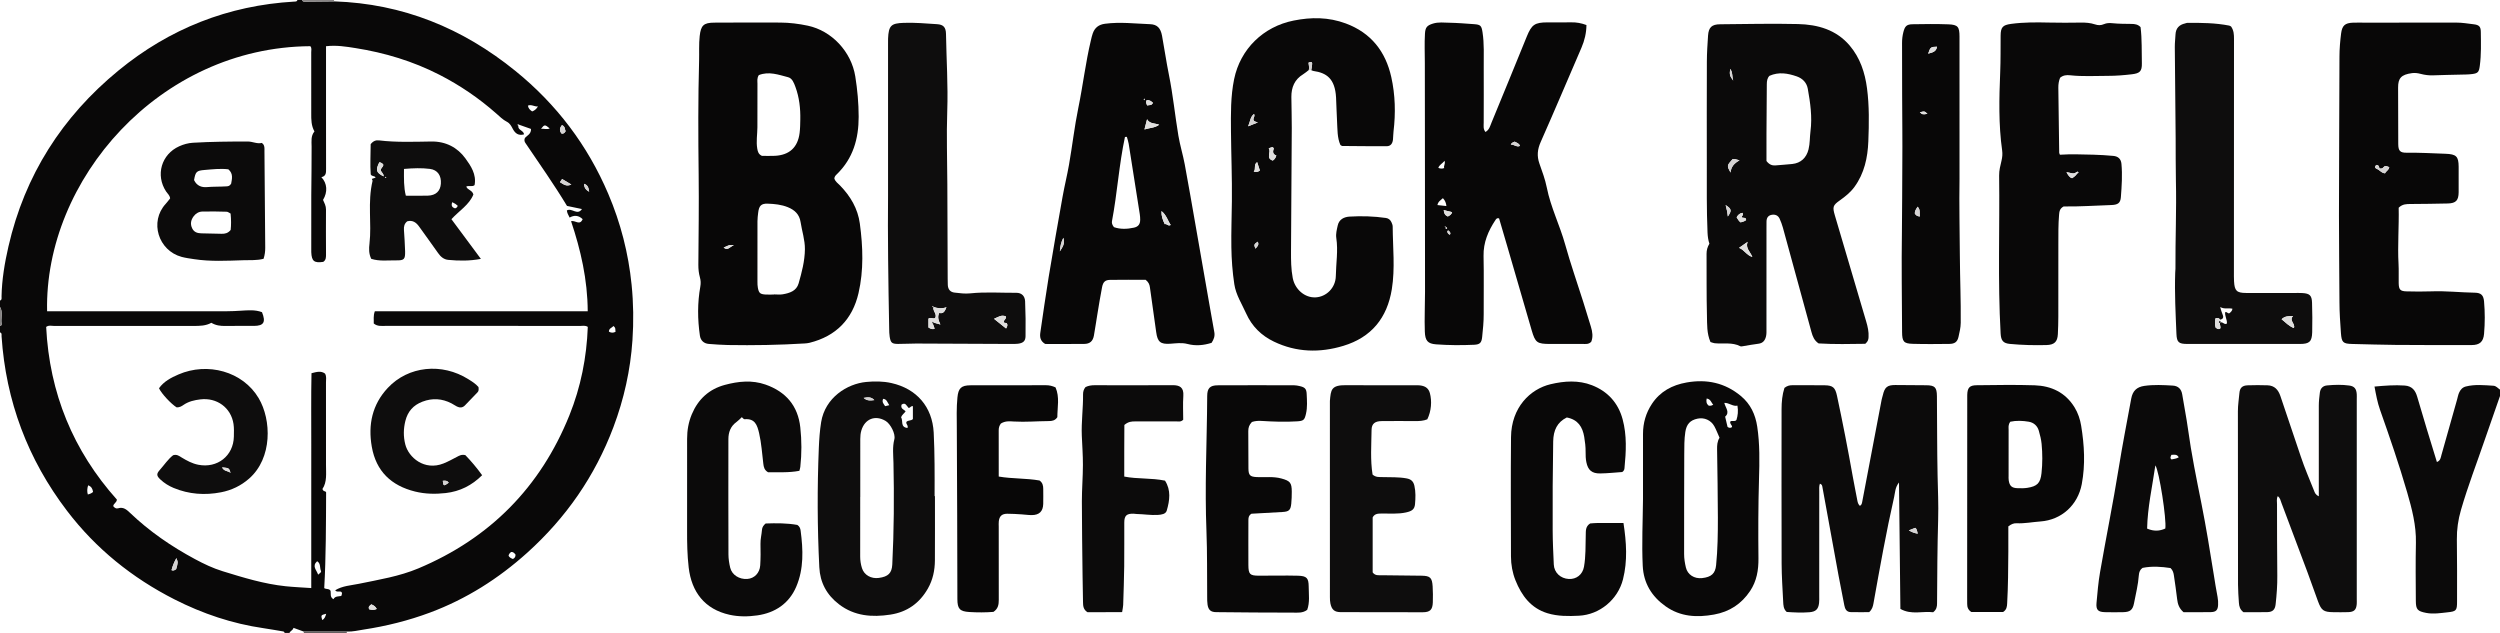<?xml version="1.0" encoding="iso-8859-1"?>
<!-- Generator: Adobe Illustrator 27.0.0, SVG Export Plug-In . SVG Version: 6.00 Build 0)  -->
<svg version="1.1" id="Layer_1" xmlns="http://www.w3.org/2000/svg" xmlns:xlink="http://www.w3.org/1999/xlink" x="0px" y="0px"
	 viewBox="0 0 1572 398" style="enable-background:new 0 0 1572 398;" xml:space="preserve">
<g>
	<path style="fill:#090808;" d="M210.112,0.865c43.087,1.394,80.808,16.821,114.05,43.795
		c25.784,20.922,45.285,46.661,58.308,77.221c7.785,18.268,12.67,37.284,14.674,57.091c1.179,11.655,1.326,23.315,0.542,34.925
		c-1.268,18.784-5.328,37.065-11.982,54.717c-11.593,30.754-29.794,56.981-54.194,78.953c-18.08,16.28-38.298,29.099-61.136,37.617
		c-13.55,5.054-27.525,8.532-41.824,10.704c-3.446,0.523-6.85,1.392-10.377,1.23c-9.098-0.01-18.197-0.021-27.295-0.031
		c-2.091-0.76-4.182-1.519-6.333-2.301c-0.322,1.541-2.023,1.891-2.543,3.213c-1,0-2,0-3,0c-0.134-0.502-0.397-0.866-0.953-0.958
		c-4.092-0.676-8.172-1.43-12.275-2.024c-19.709-2.851-38.376-9.139-56.03-18.107c-26.61-13.517-49.483-31.919-67.602-55.705
		C17.477,288.828,3.696,252.191,0.988,211.487C0.927,210.576,1.337,209.426,0,209c0-1.333,0-2.667,0-4
		c0.737-0.162,1.146-0.686,1.023-1.371C0.386,200.112,2.055,196.374,0,193c0-1.333,0-2.667,0-4c1.308-0.449,0.957-1.594,0.972-2.505
		c0.185-10.682,1.968-21.178,4.339-31.522C15.584,110.163,39.09,73.405,74.454,44.38C106.53,18.055,143.451,3.402,185.045,1.002
		c0.798-0.046,1.697,0.1,1.955-1.002c1,0,2,0,3,0c0.237,1.058,1.067,1.062,1.893,1.053C197.966,0.993,204.039,0.928,210.112,0.865z
		 M326.48,78.45c-0.419-0.27-0.843-0.443-1.178,0.085c-0.018,0.029,0.413,0.343,0.635,0.524c-0.464,2.804,3.332,2.911,3.592,5.427
		c-3.521,1.002-5.58-0.629-7.047-3.374c-0.944-1.766-1.787-3.534-3.729-4.52c-2.548-1.293-4.558-3.33-6.677-5.199
		c-10.902-9.614-22.809-17.752-35.751-24.373c-16.679-8.533-34.406-13.877-52.84-16.789c-5.96-0.942-12.047-1.935-18.483-1.159
		c0,1.845,0,3.486,0,5.128c0,12.332,0,24.664,0,36.995c0,11.665-0.029,23.331,0.024,34.996c0.011,2.344,0.081,4.562-2.941,5.209
		c3.714,3.877,4.032,9.373,1.042,14.3c0.83,1.926,1.882,3.735,1.855,6.06c-0.108,9.33,0,18.663,0.013,27.995
		c0.003,1.833,0.09,3.72-1.742,4.913c-5.716,0.819-7.272-0.424-7.523-6.047c-0.045-0.998-0.009-1.999-0.009-2.999
		c0-10.999-0.036-21.997,0.01-32.996c0.043-10.16,0.276-20.32,0.208-30.478c-0.022-3.333-0.579-6.639,1.788-9.501
		c-2.053-3.637-2.031-7.46-2.02-11.306c0.035-12.832,0.028-25.663-0.01-38.495c-0.004-1.274,0.48-2.68-0.597-3.802
		C100.1,29.672,27.841,113.216,29.616,195.721c1.622,0,3.264,0,4.905,0c35.996,0,71.991,0.005,107.987-0.008
		c2.989-0.001,5.972-0.168,8.96-0.343c4.437-0.261,8.983-0.719,13.278,0.934c2.521,6.283,1.14,8.6-5.105,8.622
		c-5.993,0.021-11.988-0.063-17.979,0.033c-3.049,0.049-5.953-0.289-8.764-1.983c-3.443,1.916-7.243,1.98-11.098,1.975
		c-29.163-0.037-58.326-0.035-87.489,0.017c-1.733,0.003-3.629-0.656-5.284,0.602c2.062,41.595,16.974,77.841,44.472,108.576
		c-0.139,1.994-2.19,2.443-2.289,4.137c0.748,1.001,1.843,1.729,2.983,1.359c3.305-1.07,5.449,0.811,7.49,2.763
		c12.223,11.69,25.982,21.146,40.873,29.145c5.685,3.054,11.301,5.741,17.53,7.66c13.01,4.008,25.969,8.009,39.563,9.422
		c5.206,0.541,10.447,0.752,16.071,1.141c0-15.679,0-30.649,0-45.618c0-14.831-0.03-29.663,0.008-44.494
		c0.039-14.945-0.177-29.896,0.145-44.985c3.31-0.848,5.97-1.616,8.495,0.224c1.074,1.859,0.606,3.735,0.61,5.527
		c0.038,17.331,0.039,34.662,0.013,51.994c-0.008,5.282,0.722,10.677-2.218,15.015c0.369,1.799,1.989,1.198,2.291,2.16
		c-0.099,20.212-0.062,40.327-1.186,60.231c1.461,0.859,3.078,0.145,3.996,1.709c0.328,1.669-0.583,3.941,1.811,5.247
		c0.999-2.059,3.248-1.671,4.921-2.034c0.367-1.094,0.747-1.864,0.071-2.51c-1.212-0.822-2.837,0.455-3.892-1.082
		c4.564-2.816,9.815-3.014,14.79-4.043c12.667-2.619,25.516-4.672,37.5-9.709c44.959-18.898,76.727-51.001,94.968-96.243
		c7.177-17.801,10.865-36.439,11.566-55.62c-1.655-1.08-3.366-0.576-4.976-0.584c-9.832-0.053-19.664-0.026-29.496-0.026
		c-30.829,0-61.659,0.008-92.489-0.015c-2.584-0.002-5.317,0.461-7.627-1.511c0.131-2.389-0.418-4.697,0.683-7.681
		c22.215-0.002,44.491-0.001,66.767-0.001c22.276,0,44.553,0,67.098,0c-0.108-19.916-4.379-38.488-10.478-56.665
		c2.715-0.657,5.473,3.011,7.29-1.238c-2.501-2.443-5.303-2.675-8.197-1.012c-0.913-1.734-1.647-3.101-1.723-4.501
		c3.28-1.756,6.577,3.44,9.482-0.86c-3.178-0.665-6.198-1.297-9.405-1.968c-8.175-13.537-17.277-26.433-26.112-39.507
		c-0.57-0.843-0.936-1.772-0.369-3.17c1.242-1.532,4.025-2.468,3.844-5.728C331.45,80.205,328.965,79.327,326.48,78.45z
		 M200.047,361.355c1.092-1.017,2.176-1.48,1.77-2.369c-0.884-1.937,0.012-4.644-2.41-6.092
		C196.016,356.033,198.988,358.276,200.047,361.355z M110.764,357.871c1.203-4.245,1.203-4.245,0.163-6.924
		c-1.444,2.55-2.434,4.979-3.064,7.558C109.298,359.136,109.979,358.32,110.764,357.871z M352.11,114.544
		c2.203,1.256,3.847,2.989,7.149,1.481c-2.296-1.365-4.026-2.394-5.808-3.454C352.993,113.245,352.723,113.642,352.11,114.544z
		 M58.518,309.336c-0.29-1.847-0.942-3.41-3.093-4.165c-0.665,2.052-0.747,3.863-0.204,5.766
		C56.585,310.587,57.629,310.165,58.518,309.336z M353.366,78.678c-1.616,1.935-1.682,3.652-0.191,5.354
		c1.32,0.15,1.92-0.597,2.484-1.546C355.049,81.301,355.495,79.534,353.366,78.678z M338.277,66.923
		c-2.282,0.247-4.103-1.467-6.327-0.503c0.284,1.839,1.392,2.789,2.675,3.648C336.078,69.541,337.232,68.672,338.277,66.923z
		 M233.488,380.017c-0.934,0.831-2.123,1.35-1.377,3.097c1.495,0.399,3.092,0.597,4.776-0.189
		C236.142,381.389,235.065,380.699,233.488,380.017z M322.516,351.493c1.147-0.569,1.763-1.448,1.617-2.82
		c-0.701-0.847-1.427-1.714-2.694-1.594c-0.916,0.623-1.495,1.391-1.651,2.398C320.393,350.593,321.434,351.076,322.516,351.493z
		 M382.878,208.527c1.332,0.8,2.624,0.897,4.162,0.134c-0.22-1.237,0.322-2.597-1.379-3.665
		C384.831,206.188,382.865,206.376,382.878,208.527z M370.475,120.546c-0.387-2.64-0.948-4.249-3.25-4.958
		C367.384,117.405,367.744,119.118,370.475,120.546z M345.672,80.747c-3.062-2.524-3.314-2.527-5.454,0.23
		C342.184,80.797,343.901,81.648,345.672,80.747z M205.107,385.939c-3.362,0.839-3.362,0.839-2.496,3.944
		C204.087,389.149,204.589,387.806,205.107,385.939z"/>
	<path style="fill:#0B0A0A;" d="M1572,249c-3.192,9.164-6.422,18.315-9.566,27.496c-5.035,14.703-10.647,29.211-14.972,44.155
		c-1.766,6.1-2.682,12.271-2.583,18.666c0.201,12.986,0.116,25.976,0.117,38.965c0,5.706-0.524,6.157-6.08,6.755
		c-4.454,0.479-8.879,1.231-13.367,0.35c-5.413-1.062-6.44-2.088-6.474-7.565c-0.076-12.155-0.21-24.315,0.052-36.465
		c0.237-10.981-2.493-21.37-5.493-31.732c-5.063-17.488-10.985-34.701-17.048-51.862c-1.66-4.699-2.541-9.535-3.497-14.689
		c6.464-0.582,12.678-1.091,18.984-0.645c4.642,0.328,6.691,3.049,7.86,7.037c2.002,6.824,4.021,13.644,6.077,20.452
		c2.052,6.796,4.157,13.576,6.315,20.61c2.295-0.912,2.39-2.766,2.855-4.425c3.267-11.634,6.559-23.262,9.843-34.891
		c0.405-1.435,0.656-2.94,1.257-4.288c0.828-1.858,2.103-3.357,4.249-3.901c5.752-1.458,11.555-0.819,17.348-0.47
		c1.742,0.105,2.782,1.567,4.121,2.446C1572,246.333,1572,247.667,1572,249z"/>
	<path style="fill:#585555;" d="M190.877,397.087c9.098,0.01,18.197,0.021,27.295,0.031c-0.113,0.283-0.17,0.577-0.172,0.882
		c-9,0-18,0-27,0C191.118,397.674,191.077,397.37,190.877,397.087z"/>
	<path style="fill:#878484;" d="M210.112,0.865c-6.073,0.063-12.146,0.127-18.218,0.188C191.067,1.062,190.237,1.058,190,0
		c6.667,0,13.333,0,20,0C209.976,0.296,210.014,0.585,210.112,0.865z"/>
	<path style="fill:#878484;" d="M0,193c2.055,3.374,0.386,7.112,1.023,10.629C1.146,204.314,0.737,204.838,0,205C0,201,0,197,0,193z
		"/>
	<path style="fill:#080707;" d="M524.638,112.239c0.566,1.925,2.291,3.072,3.652,4.476c6.53,6.739,11.117,14.492,12.383,23.92
		c1.961,14.607,2.485,29.298-0.843,43.705c-3.795,16.431-14.143,27.055-30.733,31.196c-0.959,0.239-1.961,0.358-2.95,0.419
		c-16.135,0.999-32.287,1.269-48.446,0.996c-3.991-0.067-7.98-0.388-11.963-0.686c-3.16-0.236-5.203-2.172-5.648-5.247
		c-1.49-10.28-1.562-20.568,0.265-30.802c0.368-2.061,0.292-3.886-0.257-5.844c-0.717-2.561-0.993-5.174-0.973-7.875
		c0.146-18.964,0.416-37.931,0.189-56.892c-0.285-23.828-0.384-47.649,0.279-71.471c0.144-5.159-0.201-10.323,0.374-15.479
		c0.743-6.664,2.442-8.383,9.159-8.42c13.829-0.076,27.659-0.11,41.487-0.041c5.83,0.029,11.624,0.752,17.328,1.959
		c14.958,3.164,27.357,16.239,29.863,31.906c1.339,8.37,2.113,16.829,2.121,25.343c0.013,13.844-3.53,26.281-13.771,36.2
		C525.436,110.296,524.723,111.015,524.638,112.239z M486.644,185.203c0-0.029,0-0.057,0-0.086c1.828,0,3.699,0.253,5.475-0.05
		c4.351-0.744,8.684-2.075,10.05-6.861c1.998-6.998,3.871-14.047,3.956-21.449c0.067-5.907-1.86-11.428-2.725-17.146
		c-0.739-4.888-3.821-7.632-7.997-9.33c-4.03-1.639-8.387-2.086-12.691-2.223c-4.098-0.13-5.452,1.347-5.963,5.607
		c-0.217,1.809-0.453,3.63-0.458,5.447c-0.04,12.653-0.028,25.305-0.01,37.958c0.002,1.322,0.019,2.672,0.273,3.96
		c0.634,3.211,1.411,3.914,4.608,4.148C482.98,185.312,484.816,185.203,486.644,185.203z M477.132,47.231
		c-1.254,2.039-0.836,3.746-0.843,5.375c-0.039,9.142,0.018,18.285-0.035,27.427c-0.026,4.468-0.861,8.911-0.09,13.415
		c0.331,1.932,0.749,3.535,2.916,4.554c2.544,0,5.37,0.122,8.183-0.023c9.125-0.47,14.369-5.289,15.529-14.34
		c0.357-2.79,0.38-5.631,0.437-8.45c0.141-7.006-0.623-13.882-3.059-20.516c-0.937-2.552-1.998-5.455-4.633-6.132
		C489.547,47.003,483.469,44.696,477.132,47.231z M455.029,155.676c2.622,2.147,3.845-0.471,6.396-1.497
		C458.487,153.557,456.866,155.015,455.029,155.676z"/>
	<path style="fill:#0B0A0A;" d="M1075.545,215.072c-2.387-5.536-2.072-11.116-2.212-16.511c-0.335-12.981-0.171-25.974-0.246-38.962
		c-0.013-2.236,0.525-4.273,1.785-6.363c-0.749-2.191-1.077-4.604-1.182-7.079c-0.61-14.306-0.438-28.618-0.447-42.929
		c-0.014-21.486-0.054-42.973,0.031-64.458c0.022-5.477,0.376-10.959,0.75-16.427c0.353-5.162,2.36-7.039,7.596-7.082
		c16.319-0.133,32.646-0.531,48.954-0.141c12.416,0.297,24.069,3.54,32.55,13.574c6.518,7.711,9.562,16.96,10.854,26.829
		c1.453,11.096,1.266,22.277,0.826,33.395c-0.402,10.158-2.493,20.065-8.715,28.594c-2.494,3.419-5.714,6.004-9.116,8.421
		c-4.487,3.186-4.807,4.085-3.176,9.628c6.537,22.217,13.084,44.432,19.675,66.633c0.953,3.209,1.678,6.404,1.477,9.78
		c-0.082,1.37-0.232,2.647-2.053,4.204c-9.39,0.128-19.491,0.373-29.372-0.24c-2.745-1.857-3.737-4.426-4.495-7.215
		c-5.951-21.875-11.936-43.74-17.951-65.598c-0.524-1.903-1.226-3.776-2.039-5.576c-0.94-2.081-2.762-2.851-4.947-2.485
		c-2.338,0.392-3.3,2.005-3.31,4.279c-0.006,1.332-0.021,2.665-0.021,3.997c-0.001,21.153,0.003,42.306-0.009,63.459
		c-0.001,1.492,0.079,3.027-0.228,4.467c-0.552,2.593-1.848,4.526-4.87,4.876c-3.294,0.382-6.554,1.049-9.833,1.568
		c-0.488,0.077-1.091,0.209-1.482,0.007c-5.15-2.662-10.747-1.343-16.13-1.891C1077.407,215.745,1076.633,215.389,1075.545,215.072z
		 M1110.757,101.243c1.821,2.347,3.623,2.946,5.762,2.759c3.469-0.304,6.947-0.522,10.41-0.881
		c5.459-0.566,8.961-3.907,10.282-9.219c0.935-3.76,0.726-7.594,1.221-11.376c1.179-9.003-0.128-17.895-1.689-26.705
		c-0.655-3.699-3.134-6.476-6.973-7.799c-5.628-1.939-11.229-2.949-17.124-0.356c-1.398,1.407-1.672,3.266-1.675,5.35
		c-0.013,10.315-0.148,20.629-0.208,30.944C1110.729,89.773,1110.757,95.587,1110.757,101.243z M1093.525,155.853
		c3.298,1.262,4.65,4.593,8.355,5.729c-1.365-3.424-4.463-5.488-2.976-9.511C1096.984,153.421,1095.643,154.364,1093.525,155.853z
		 M1093.816,100.815c-2.135-0.672-3.242-0.942-4.378-0.727c-3.642,4.076-3.642,4.076-1.294,8.418
		C1088.527,104.865,1090.375,102.718,1093.816,100.815z M1097.953,138.373c0.031-2.189-2.187-0.852-2.853-1.897
		c0.209-0.846,1.598-1.431,0.469-2.641c-1.687,0.288-2.755,1.371-3.572,2.803c0.754,1.188,1.328,2.389,2.5,3.198
		C1095.707,139.475,1096.967,139.219,1097.953,138.373z M1085.081,128.946c0.434,1.801,0.739,2.889,0.95,3.996
		c0.197,1.035,0.294,2.09,0.439,3.174C1089.02,132.398,1088.887,131.424,1085.081,128.946z M1087.942,43.319
		c-0.499,3.651-0.285,4.4,1.881,7.321C1089.05,48.043,1089.602,45.479,1087.942,43.319z"/>
	<path style="fill:#080707;" d="M934.053,82.989c2.419-1.324,2.924-3.73,3.758-5.745c7.47-18.051,14.847-36.141,22.217-54.233
		c3.068-7.53,5.026-8.921,13.024-8.937c4.999-0.01,9.999,0.068,14.995-0.027c3.204-0.061,6.254,0.471,9.511,1.699
		c-0.051,4.978-1.159,9.691-3.141,14.275c-8.549,19.768-16.92,39.614-25.646,59.303c-2.029,4.578-2.44,8.774-0.816,13.431
		c1.744,5.001,3.65,10.014,4.674,15.183c2.457,12.406,8.185,23.706,11.552,35.808c3.369,12.11,7.546,23.994,11.338,35.986
		c1.648,5.21,3.207,10.448,4.83,15.666c1.004,3.227,1.454,6.444,0.235,9.479c-1.635,1.771-3.555,1.388-5.349,1.395
		c-6.831,0.029-13.663,0.027-20.494,0.008c-8.24-0.024-9.334-0.778-11.609-8.548c-5.07-17.316-10.066-34.653-15.103-51.978
		c-1.799-6.187-3.627-12.365-5.409-18.438c-1.18-0.387-1.748,0.232-2.211,0.931c-4.574,6.9-7.737,14.168-7.547,22.759
		c0.269,12.158,0.029,24.326,0.088,36.489c0.023,4.838-0.469,9.632-0.968,14.424c-0.376,3.611-1.413,4.704-5.031,4.871
		c-7.976,0.37-15.945,0.325-23.934-0.263c-5.273-0.388-6.882-2.301-7.087-8.009c-0.299-8.323,0.138-16.627,0.126-24.94
		c-0.071-47.985,0.001-95.971-0.118-143.956c-0.015-6.152-0.285-12.3,0.078-18.45c0.231-3.917,1.254-5.16,5.011-6.335
		c3.438-1.076,6.953-0.607,10.419-0.539c5.144,0.101,10.284,0.529,15.42,0.892c4.115,0.291,4.694,0.962,5.336,5.032
		c1.148,7.283,0.71,14.62,0.768,21.933c0.093,11.662-0.038,23.326-0.017,34.989C932.955,79.057,932.533,81.12,934.053,82.989z
		 M908.939,143.056c0.179-0.561,0.048-0.794-0.568-0.53c0.229,0.155,0.447,0.302,0.666,0.45c-0.082,0.466-0.015,0.893,0.51,0.997
		c0.104,0.021,0.454-0.422,0.413-0.581C909.82,142.834,909.371,142.905,908.939,143.056z M907.306,124.604
		c-1.422,1.325-3.064,2.125-3.447,4.342c1.983,0.22,3.74,0.414,5.645,0.625C909.287,127.702,908.801,126.225,907.306,124.604z
		 M913.087,133.426c-1.829-0.462-3.446-0.87-5.274-1.331c0.132,2.189,0.976,3.364,2.575,4.033
		C911.384,135.525,912.52,135.205,913.087,133.426z M908.378,101.096c-1.555,1.901-3.35,2.531-3.955,4.465
		c1.141,0.462,2.221,0.692,3.737,0.103C907.478,104.444,908.957,103.509,908.378,101.096z M952.405,89.063
		c-1.109,0.499-1.926,0.708-2.407,1.861c2.046-0.218,3.564,1.811,5.75,0.839C955.245,90.145,953.767,89.78,952.405,89.063z
		 M911.658,147.608c0.53-0.706,0.373-1.326-0.086-1.816c-0.347-0.37-0.611-1.259-1.46-0.538
		C909.999,146.474,910.662,147.132,911.658,147.608z"/>
	<path style="fill:#090808;" d="M823.005,44.003c-1.185,0.901-2.299,1.918-3.566,2.681c-5.418,3.264-7.468,8.254-7.426,14.306
		c0.045,6.491,0.286,12.983,0.254,19.473c-0.129,25.812-0.374,51.623-0.476,77.435c-0.022,5.645,0.006,11.295,1.084,16.908
		c1.357,7.065,7.444,12.446,14.227,12.185c6.877-0.264,12.741-6.012,12.863-13.427c0.131-7.96,1.506-15.909,0.303-23.893
		c-0.403-2.675,0.339-5.328,0.896-7.903c0.826-3.822,3.972-5.364,7.424-5.573c7.64-0.462,15.293-0.223,22.892,0.857
		c1.584,0.225,2.756,1.176,3.423,2.599c0.415,0.885,0.812,1.887,0.817,2.838c0.074,13.122,1.581,26.262-0.541,39.36
		c-2.931,18.089-12.827,30.278-30.497,35.623c-14.818,4.482-29.519,4.126-43.65-2.668c-7.858-3.778-13.817-9.577-17.466-17.725
		c-2.701-6.032-6.407-11.644-7.426-18.34c-1.176-7.727-1.744-15.52-1.859-23.323c-0.141-9.647,0.22-19.297,0.329-28.942
		c0.165-14.635-0.45-29.277-0.576-43.918c-0.094-10.966-0.24-21.947,1.988-32.788c3.9-18.982,18.358-33.017,37.392-36.834
		c11.172-2.24,22.005-2.204,32.801,1.804c15.909,5.907,25.033,17.616,28.628,33.721c2.511,11.249,2.785,22.738,1.406,34.225
		c-0.198,1.649-0.176,3.324-0.335,4.98c-0.232,2.413-1.338,4.267-3.969,4.276c-9.323,0.032-18.647-0.072-27.97-0.152
		c-0.288-0.002-0.573-0.312-1.125-0.632c-2.069-4.612-1.797-9.8-2.11-14.877c-0.307-4.975-0.351-9.966-0.623-14.945
		c-0.658-12.063-6.124-15.535-14.207-16.71c-0.482-0.07-0.934-0.345-1.4-0.525c0.203-1.299,0.541-2.595,0.573-3.899
		c0.034-1.378-0.822-1.53-2.287-0.772C822.942,40.833,823.34,42.431,823.005,44.003z M797.745,93.227
		c1.842,2.343-2.106,6.174,2.565,7.747c1.129-0.735,1.783-1.655,2.254-3.174c-1.989-0.655-2.46-2.135-1.684-4.112
		c0.187-0.475-0.204-0.9-0.794-1.191C799.554,92.663,798.928,92.858,797.745,93.227z M790.945,76.966
		c-5.478-1.133-0.992-3.44-2.456-5.294c-2.395,1.938-2.333,4.687-3.663,7.741C786.848,78.604,788.023,78.134,790.945,76.966z
		 M792.206,107.217c-0.529-1.628-1.085-3.34-1.715-5.277c-2.467,1.733-0.536,4.319-2.141,5.965
		C789.933,108.315,791.016,108.159,792.206,107.217z M789.373,156.356c1.465-1.412,2.427-2.548,1.477-4.387
		C788.443,153.719,788.443,153.719,789.373,156.356z"/>
	<path style="fill:#080707;" d="M761.83,215.579c-4.949,1.577-10.004,2.06-15.126,0.711c-3.648-0.961-7.28-0.387-10.918-0.144
		c-6.117,0.409-7.953-1.181-8.778-7.341c-1.257-9.378-2.659-18.736-3.937-28.111c-0.236-1.732-0.775-3.204-2.678-4.746
		c-7.14,0-14.783-0.085-22.422,0.042c-2.996,0.05-4.332,1.279-4.979,4.538c-1.13,5.697-2.021,11.441-2.979,17.171
		c-0.739,4.418-1.369,8.856-2.154,13.265c-0.633,3.553-2.502,5.251-6.089,5.29c-8.316,0.091-16.634,0.029-24.556,0.029
		c-3.111-1.865-3.465-4.392-3.051-7.187c1.729-11.653,3.328-23.327,5.247-34.949c2.783-16.852,5.748-33.675,8.748-50.49
		c1.193-6.687,2.837-13.294,4.015-19.983c2.101-11.927,3.436-23.981,5.877-35.853c2.904-14.127,4.562-28.485,7.916-42.527
		c0.347-1.451,0.666-2.92,1.169-4.32c1.291-3.598,3.755-5.513,7.7-6.036c9.48-1.257,18.908-0.074,28.348,0.27
		c4.438,0.162,6.595,2.421,7.497,7.264c1.518,8.154,2.675,16.378,4.324,24.504c2.577,12.696,3.829,25.586,5.963,38.341
		c1.011,6.038,2.857,11.933,3.982,17.956c2.455,13.141,4.702,26.321,7.013,39.489c2.809,16.005,5.593,32.014,8.394,48.02
		c1.058,6.046,2.108,12.094,3.213,18.131C764.022,211.383,763.23,213.464,761.83,215.579z M700.45,142.834
		c4.059,1.432,8.341,1.244,12.594,0.312c2.747-0.602,3.894-2.215,3.91-4.949c0.007-1.161-0.074-2.335-0.253-3.482
		c-2.305-14.771-4.622-29.54-6.98-44.303c-0.236-1.476-0.76-2.905-1.151-4.356c-0.396,0.017-0.793,0.035-1.189,0.052
		c-3.753,17.445-4.825,35.342-8.149,52.859C699.001,140.179,699.245,141.28,700.45,142.834z M719.635,81.39
		c3.592-1.057,6.554-0.985,9.244-2.953c-2.7-1.046-5.837-0.39-7.606-3.444C720.766,76.969,720.326,78.69,719.635,81.39z
		 M730.338,132.708c-0.11,3.265,0.801,5.627,2.095,8.262c1.211-0.554,1.907,1.463,3.709,0.504
		C734.257,138.736,733.554,135.311,730.338,132.708z M668.634,149.543c-1.519,2.896-1.897,5.251-2.205,8.522
		C668.35,155.108,669.781,152.939,668.634,149.543z M721.333,66.314c1.259-0.399,2.932,0.211,3.603-1.69
		c-1.118-1.026-2.249-1.868-3.862-1.634C720.296,64.127,720.856,65.139,721.333,66.314z M719.856,62.356
		c-0.134-0.134-0.245-0.245-0.356-0.356c-0.111,0.222-0.26,0.436-0.313,0.671c-0.018,0.082,0.202,0.217,0.313,0.328
		C719.62,62.782,719.74,62.565,719.856,62.356z"/>
	<path style="fill:#080707;" d="M1508.291,130.613c0.256,11.827-0.737,23.623-0.088,35.442c0.219,3.988,0.02,7.997,0.095,11.995
		c0.076,4.072,0.979,5.077,4.975,5.165c5.164,0.114,10.338,0.198,15.496-0.007c9.167-0.366,18.278,0.691,27.423,0.846
		c3.817,0.065,5.424,1.523,5.772,5.418c0.608,6.806,0.602,13.649,0.009,20.457c-0.435,4.993-2.738,7.037-7.846,7.048
		c-15.997,0.035-31.995,0.022-47.992-0.1c-8.984-0.068-17.965-0.394-26.948-0.588c-5.924-0.128-6.78-0.928-7.216-6.914
		c-0.471-6.467-0.902-12.933-0.924-19.426c-0.061-18.157-0.327-36.315-0.308-54.472c0.034-33.324,0.229-66.647,0.314-99.971
		c0.012-4.839,0.425-9.637,1.027-14.424c0.628-4.989,2.421-6.635,7.456-6.819c2.496-0.092,4.999-0.017,7.499-0.017
		c19.165,0,38.329,0.037,57.494-0.033c3.689-0.014,7.289,0.632,10.911,1.051c3.484,0.403,4.448,1.513,4.492,4.789
		c0.097,7.15,0.31,14.314-0.648,21.434c-0.515,3.827-1.162,4.609-4.83,5.085c-2.465,0.32-4.98,0.284-7.473,0.353
		c-5.657,0.157-11.319,0.216-16.973,0.447c-2.691,0.11-5.315-0.227-7.868-0.906c-1.818-0.484-3.648-0.725-5.433-0.486
		c-6.834,0.914-8.813,3.168-8.786,9.096c0.055,11.831,0.026,23.663,0.096,35.494c0.025,4.259,1.132,5.51,5.238,5.465
		c8.158-0.088,16.293,0.352,24.438,0.657c6.777,0.253,8.274,1.585,8.303,8.212c0.023,5.32,0.031,10.641-0.003,15.96
		c-0.033,5.121-1.674,6.948-6.772,7.088c-7.823,0.216-15.652,0.247-23.478,0.326
		C1513.235,128.302,1510.727,128.234,1508.291,130.613z M1496.143,105.866c-0.146-1.132-0.449-2.121-1.921-2.153
		c-1.82,1.908,0.058,2.255,1.181,2.906c1.339,0.826,2.344,2.243,4.314,2.361c0.557-1.357,2.339-1.937,2.65-3.859
		c-1.346-0.469-2.48-1.33-3.616,0.057C1498.026,106.061,1497.155,106.177,1496.143,105.866z"/>
	<path style="fill:#0C0B0B;" d="M1215.555,384.979c-6.502-0.832-13.724,1.828-20.585-2.109c-0.292-26.501-0.58-52.575-0.878-79.495
		c-2.504,3.197-2.416,6.296-3.049,9.089c-5.019,22.152-8.993,44.511-12.987,66.864c-0.361,2.018-0.83,3.869-2.737,5.59
		c-3.649,0-7.622,0.08-11.589-0.028c-2.651-0.072-3.59-1.947-4.03-4.285c-1.165-6.192-2.456-12.36-3.595-18.557
		c-3.417-18.594-6.782-37.197-10.179-55.794c-0.143-0.783-0.201-1.667-1.579-2.121c-0.61,1.674-0.405,3.408-0.406,5.086
		c-0.014,21.823-0.008,43.645-0.013,65.468c0,1.498,0.073,3.011-0.098,4.492c-0.46,3.981-2.144,5.48-6.086,5.796
		c-4.814,0.387-9.605,0.142-14.258-0.178c-2.104-1.887-2.111-4.296-2.226-6.58c-0.4-7.963-0.95-15.93-0.977-23.898
		c-0.109-32.317-0.055-64.635-0.035-96.952c0.003-4.65,0.434-9.256,1.813-13.462c1.636-1.302,3.183-1.688,4.915-1.679
		c6.824,0.037,13.651-0.073,20.473,0.045c5.079,0.088,6.535,1.399,7.654,6.608c3.624,16.865,6.892,33.8,9.919,50.782
		c0.901,5.057,1.953,10.086,2.892,15.136c0.218,1.172,0.513,2.261,1.572,3.288c1.136-0.524,1.298-1.615,1.503-2.69
		c4.053-21.335,8.105-42.671,12.172-64.003c0.186-0.975,0.535-1.918,0.759-2.887c1.157-5.028,2.788-6.411,7.824-6.403
		c6.495,0.01,12.99,0.084,19.485,0.142c5.361,0.048,6.653,1.263,6.708,6.833c0.164,16.652,0.071,33.307,0.417,49.955
		c0.19,9.148,0.628,18.299,0.362,27.442c-0.512,17.633-0.589,35.269-0.693,52.905
		C1218.012,381.474,1217.708,383.348,1215.555,384.979z M1205.877,335.584c-0.497-1.597-0.397-2.828-1.567-3.671
		c-1.256,0.485-2.557,0.987-4.023,1.553C1201.994,334.557,1203.63,335.178,1205.877,335.584z"/>
	<path style="fill:#090808;" d="M1345.982,17.057c0.972,7.72,0.62,15.21,0.823,22.685c0.141,5.161-1.345,6.376-6.329,6.968
		c-4.945,0.587-9.943,0.987-14.918,0.988c-7.982,0.002-15.978,0.513-23.954-0.373c-2.152-0.239-4.333-0.04-6.223,1.58
		c-0.784,1.935-1.131,4.027-1.101,6.207c0.186,13.645,0.354,27.29,0.545,40.934c0.004,0.303,0.21,0.604,0.449,1.247
		c6.954-0.475,14.028-0.174,21.103-0.02c4.145,0.09,8.291,0.394,12.423,0.752c3.12,0.27,4.888,1.954,5.168,5.014
		c0.64,6.983,0.169,13.974-0.361,20.934c-0.285,3.748-1.923,4.829-6.097,4.961c-10.133,0.32-20.25,1.059-29.89,0.879
		c-2.578,1.386-2.714,3.331-2.887,5.386c-0.503,5.97-0.435,11.947-0.442,17.925c-0.017,15.329,0.012,30.657-0.019,45.986
		c-0.007,3.66-0.114,7.322-0.289,10.977c-0.231,4.851-2.225,6.759-7.209,6.885c-7.658,0.194-15.31,0.004-22.939-0.718
		c-4.229-0.401-5.593-2.093-5.84-6.49c-1.859-33.12-0.515-66.269-0.939-99.401c-0.041-3.202,0.759-6.27,1.49-9.314
		c0.522-2.171,0.702-4.309,0.405-6.423c-2.301-16.378-1.897-32.805-1.222-49.257c0.314-7.645,0.2-15.308,0.264-22.963
		c0.045-5.288,1.336-6.667,6.536-7.378c7.945-1.085,15.912-1.022,23.902-0.839c6.661,0.153,13.329,0.127,19.992,0.018
		c3.034-0.05,6.04,0.171,8.866,1.114c2.052,0.685,3.75,0.707,5.721-0.156c1.639-0.717,3.436-0.762,5.337-0.566
		c3.963,0.408,7.975,0.384,11.968,0.442C1342.373,15.071,1344.298,15.291,1345.982,17.057z M1305.552,108.304
		c-1.772,1.638-3.762,0.106-6.17,0.017c1.167,1.828,1.838,3.24,3.539,3.733c1.294-0.839,2.431-1.688,3.183-2.958
		c0.438-0.137,1.03-0.308,0.695-0.869C1306.502,107.732,1305.961,108.035,1305.552,108.304z"/>
	<path style="fill:#0E0D0D;" d="M558.405,123.311c0-36.228,0-65.39,0-94.552c0-1.5-0.048-3.002,0.016-4.499
		c0.352-8.236,1.955-9.612,9.833-9.892c6.971-0.248,13.983,0.384,20.964,0.829c3.977,0.253,5.559,1.932,5.628,6.174
		c0.265,16.15,1.352,32.269,0.786,48.458c-0.535,15.307-0.004,30.651,0.053,45.979c0.074,19.83,0.143,39.66,0.219,59.489
		c0.005,1.333-0.007,2.669,0.078,3.997c0.17,2.659,1.516,4.376,4.232,4.692c3.294,0.384,6.542,0.83,9.935,0.475
		c9.631-1.007,19.314-0.274,28.974-0.341c3.196-0.022,5.319,1.96,5.466,5.334c0.32,7.32,0.393,14.66,0.271,21.986
		c-0.051,3.091-1.56,4.29-4.787,4.704c-1.478,0.19-2.991,0.144-4.488,0.138c-19.825-0.086-39.65-0.202-59.476-0.264
		c-3.828-0.012-7.658,0.278-11.486,0.24c-3.831-0.038-4.589-0.747-5.199-4.565c-0.261-1.635-0.273-3.318-0.305-4.98
		C558.537,176.561,558.156,146.405,558.405,123.311z M586.976,193.033c-0.138-0.232-0.276-0.464-0.413-0.697
		c-0.067,0.185-0.231,0.403-0.181,0.549c0.1,0.299,0.38,0.295,0.677,0.042c-0.886,2.491,2.313,4.349,1.049,6.947
		c-1.268,1.07-2.842-0.7-4.292,0.505c0,1.767,0,3.675,0,5.566c1.351,0.752,2.482,1.413,3.878,0.718
		c-0.387-1.073-0.773-2.147-1.16-3.22c0.208-0.181,0.405-0.374,0.593-0.576c1.192,0.336,2.384,0.673,4.185,1.181
		c-1.224-2.626-1.996-4.928-0.703-7.273c2.428,0.63,3.436-0.774,4.524-3.574C591.998,194.27,589.465,193.833,586.976,193.033z
		 M632.618,206.536c0.908-1.377,0.995-2.262,0.547-3.127c-0.532-0.751-1.781,0.147-1.994-1.046c-0.016-1.29,1.798-1.867,1.371-3.367
		c-2.81-1.301-4.867,0.384-7.491,1.473C627.686,202.582,629.977,204.419,632.618,206.536z"/>
	<path style="fill:#0E0D0D;" d="M1402.88,16.643c1.769,2.492,1.862,5.116,1.86,7.804c-0.032,48.81-0.044,97.62-0.055,146.429
		c0,1.998-0.031,4.001,0.078,5.994c0.326,5.973,1.65,7.314,7.538,7.349c9.995,0.06,19.99,0.016,29.985,0.018
		c1.832,0,3.67-0.076,5.496,0.034c4.566,0.275,5.9,1.52,6.031,6.138c0.175,6.159,0.265,12.329,0.095,18.487
		c-0.162,5.891-1.767,7.369-7.578,7.378c-23.655,0.037-47.311,0.038-70.966-0.002c-5.317-0.009-6.61-0.975-6.826-6.346
		c-0.513-12.805-1.21-25.615-0.77-38.441c0.029-0.832,0.159-1.662,0.155-2.493c-0.111-18.487,0.707-36.968,0.28-55.458
		c-0.204-8.825-0.08-17.657-0.157-26.485c-0.167-19.154-0.389-38.307-0.531-57.461c-0.02-2.656,0.306-5.314,0.443-7.972
		c0.201-3.883,2.335-6.051,6.019-6.879c0.486-0.109,0.961-0.375,1.442-0.376c8.807-0.024,17.612,0.021,26.304,1.736
		C1402.036,16.157,1402.317,16.371,1402.88,16.643z M1395.949,202.929c1.564-1.095,2.757,1.716,4.335,0.488
		c0.218-2.52-1.478-4.721-1.065-7.142c1.173-0.42,1.645,1.257,2.768,0.616c0.773-0.755,1.694-1.433,1.759-2.781
		c-2.503-0.572-5.17,0.471-7.665-1.076c0.416,1.99,1.096,3.588,1.67,5.223c0.561,1.597-0.182,2.47-1.754,2.768
		c-0.733-1.119-1.672-1.417-2.994-0.711c-0.114,1.932-0.401,3.874,0.191,5.675c0.938,0.691,1.723,1.309,2.791,0.715
		C1396.695,205.431,1395.505,204.186,1395.949,202.929z M1441.862,198.691c-2.867,0.064-5.197,0.061-7.182,2.041
		c2.577,2.116,4.684,4.39,7.703,5.536C1443.561,203.575,1439.104,201.693,1441.862,198.691z"/>
	<path style="fill:#0E0D0D;" d="M1458.067,312.062c0-11.326,0-22.301,0-33.277c0-7.831,0.003-15.662-0.002-23.493
		c-0.002-2.834,0.282-5.636,0.665-8.447c0.379-2.782,1.995-4.252,4.541-4.493c4.642-0.44,9.325-0.572,13.958,0.075
		c3.228,0.45,4.458,2.039,4.693,5.421c0.069,0.995,0.011,1.999,0.011,2.998c0,41.988,0,83.976,0,125.963
		c0,1,0.065,2.005-0.015,2.998c-0.296,3.644-1.637,4.976-5.368,5.103c-3.161,0.108-6.329,0.065-9.493,0.019
		c-5.945-0.085-7.377-1.084-9.495-6.804c-2.238-6.045-4.326-12.147-6.576-18.188c-5.429-14.576-10.897-29.138-16.403-43.686
		c-0.553-1.462-0.802-3.186-2.342-4.273c-0.853,1.773-0.459,3.452-0.457,5.071c0.019,14.993,0.028,29.987,0.179,44.979
		c0.061,6.009-0.391,11.967-1.049,17.922c-0.366,3.305-1.758,4.832-5.079,4.937c-5.147,0.162-10.303,0.043-15.173,0.043
		c-2.188-1.671-2.712-3.742-2.848-5.94c-0.235-3.81-0.549-7.625-0.553-11.438c-0.042-36.323,0.01-72.646-0.076-108.968
		c-0.009-3.86,0.625-7.621,0.947-11.425c0.284-3.35,1.858-4.759,5.188-4.881c4.16-0.152,8.333-0.142,12.494-0.006
		c4.422,0.145,6.784,2.821,8.124,6.848c4.231,12.718,8.623,25.382,12.849,38.102c2.404,7.237,5.461,14.212,8.267,21.288
		C1455.521,309.683,1455.885,311.06,1458.067,312.062z"/>
	<path style="fill:#0E0D0D;" d="M587.893,311.949c0,13.483,0.062,26.967-0.028,40.449c-0.041,6.209-1.289,12.197-4.406,17.664
		c-5.257,9.221-13.044,14.801-23.619,16.415c-11.531,1.76-22.527,0.943-32.212-6.437c-7.717-5.881-11.963-13.633-12.449-23.371
		c-1.243-24.947-1.331-49.895-0.311-74.857c0.225-5.497,0.594-10.974,1.467-16.37c2.489-15.384,16.316-24.135,28.374-25.267
		c5.253-0.493,10.574-0.494,15.881,0.707c15.788,3.571,25.656,14.907,26.521,31.133c0.354,6.645,0.451,13.306,0.539,19.962
		c0.088,6.657,0.019,13.316,0.019,19.974C587.744,311.949,587.818,311.949,587.893,311.949z M540.937,312.462
		c-0.012,0-0.023,0-0.035,0c0,12.475,0.022,24.949-0.019,37.424c-0.008,2.529,0.377,4.994,1.122,7.361
		c1.374,4.369,5.771,6.821,10.631,6.153c5.873-0.807,8.159-3.008,8.433-8.484c1.067-21.271,1.206-42.553,0.744-63.844
		c-0.107-4.952-0.729-9.908,0.556-14.874c0.873-3.372-2.434-9.674-5.47-11.499c-6.529-3.924-13.068-1.335-15.261,5.93
		c-0.543,1.799-0.691,3.584-0.694,5.407C540.928,288.178,540.937,300.32,540.937,312.462z M571.452,256.574
		c-1.399-1.247-2.062-3.927-4.553-2.129c-0.751,2.512,1.363,3.051,2.568,4.116c-0.74,1.39-2.299,2.035-2.847,3.925
		c1.403,1.862-0.702,6.184,4.016,6.614c0.702-1.759-1.343-2.526-0.61-3.906c1.124-1.038,2.916-0.527,4.001-1.695
		c0-2.736,0-5.449,0-8.142C572.815,255.228,572.477,256.243,571.452,256.574z M559.185,254.786
		c-1.252-1.808-1.529-3.819-3.878-4.008c-0.934,2.084,0.38,3.265,1.275,4.628C557.514,255.184,558.135,255.036,559.185,254.786z
		 M549.76,251.578c-1.883-2.095-4.043-1.866-6.689-1.373C545.317,252.284,547.588,251.807,549.76,251.578z"/>
	<path style="fill:#090808;" d="M1033.118,313.771c0-13.665-0.01-27.331,0.004-40.996c0.007-6.815,1.831-13.117,5.598-18.805
		c5.186-7.832,12.766-11.867,21.805-13.463c12.611-2.227,24.042,0.131,34.108,8.47c6.136,5.084,9.158,11.664,10.313,19.282
		c1.656,10.922,1.445,21.956,1.121,32.921c-0.493,16.666-0.523,33.321-0.351,49.985c0.075,7.27-1.093,14.224-5.226,20.418
		c-5.447,8.164-12.939,13.074-22.661,14.84c-10.845,1.97-21.17,1.42-30.482-5.174c-8.782-6.219-13.877-14.565-14.397-25.491
		C1032.285,341.763,1032.994,327.766,1033.118,313.771z M1081.239,275.24c-1.195-2.673-2.064-5.013-3.249-7.179
		c-2.114-3.864-6.335-5.7-10.552-4.822c-4.733,0.986-6.969,3.536-7.708,8.395c-0.703,4.622-0.641,9.282-0.671,13.91
		c-0.134,20.955-0.033,41.912-0.088,62.867c-0.008,2.864,0.471,5.642,1.101,8.373c1.059,4.591,5.307,7.262,10.194,6.724
		c5.925-0.652,8.299-2.936,8.823-8.126c1.003-9.932,1.123-19.898,1.112-29.857c-0.015-14.294-0.296-28.588-0.492-42.882
		C1079.676,280.132,1079.739,277.661,1081.239,275.24z M1086.279,268.432c1.021,0.773,1.923,0.774,2.831,0.113
		c0.134-1.319-1.678-2.075-1.033-3.56c1.146-0.75,2.668,0.378,3.79-0.88c0.887-2.745,1.221-5.652,0.642-9.044
		c-2.931,0.669-5.212-1.877-8.27-1.728c0.769,3.178,3.692,5.898,0.527,8.665C1085.329,264.396,1085.815,266.463,1086.279,268.432z
		 M1077.279,254.442c-1.285-1.246-1.481-3.44-4.12-3.867c-0.455,2.031-0.096,3.458,1.358,4.572
		C1075.374,255.138,1076.21,255.231,1077.279,254.442z"/>
	<path style="fill:#080707;" d="M1232.143,112.545c-0.26,16.163,0.102,32.325,0.214,48.481c0.097,13.99,0.688,27.974,0.549,41.966
		c-0.03,3.031-0.751,5.938-1.398,8.833c-0.709,3.171-2.371,4.385-5.75,4.425c-7.664,0.091-15.336,0.166-22.995-0.053
		c-5.699-0.163-6.701-1.375-6.732-7.424c-0.109-20.997-0.423-41.998-0.106-62.989c0.215-14.249,0.116-28.496,0.254-42.743
		c0.138-14.33-0.07-28.663-0.11-42.995c-0.031-10.998-0.028-21.997-0.06-32.995c-0.007-2.346,0.256-4.638,0.846-6.916
		c0.945-3.65,2.004-4.824,5.779-4.894c7.495-0.139,15.002-0.227,22.489,0.055c6.01,0.227,7.008,1.556,7.012,7.761
		C1232.152,52.886,1232.143,82.715,1232.143,112.545z M1217.976,29.369c-3.919,0.087-4.182,0.288-5.549,4.367
		C1214.983,32.995,1217.541,32.649,1217.976,29.369z M1204.021,134.205c0.613,1.033,1.353,1.832,3.228,1.913
		c-0.491-2.038,0.528-4.201-1.494-6.162C1204.86,131.52,1203.959,132.672,1204.021,134.205z M1207.194,70.601
		c1.683,1.463,1.683,1.463,4.773,0.992C1210.196,69.877,1210.196,69.877,1207.194,70.601z"/>
	<path style="fill:#090808;" d="M1020.034,296.814c-4.29,0.292-9.076,0.827-13.867,0.888c-5.168,0.066-7.645-2.057-8.664-7.084
		c-0.425-2.099-0.497-4.3-0.471-6.452c0.04-3.184-0.351-6.295-0.87-9.426c-1.043-6.29-3.933-10.893-10.961-12.233
		c-6.006,2.956-8.43,7.99-8.555,15.078c-0.329,18.649-0.401,37.296-0.326,55.944c0.029,7.146,0.373,14.294,0.703,21.435
		c0.235,5.097,4.229,8.83,9.466,9.099c4.758,0.245,8.646-2.754,9.524-7.676c1.173-6.581,0.921-13.262,1.107-19.913
		c0.072-2.594-0.244-5.437,2.765-7.327c1.374-0.09,3.021-0.278,4.669-0.29c5.305-0.04,10.61-0.015,16.279-0.015
		c1.876,12.156,2.639,23.885-0.308,35.455c-3.247,12.748-14.658,22.21-27.678,22.866c-6.664,0.336-13.35,0.397-19.789-1.562
		c-10.419-3.172-16.256-11.033-20.112-20.644c-1.931-4.812-2.838-9.916-2.85-15.093c-0.06-24.993-0.207-49.987,0.03-74.978
		c0.178-18.742,12.104-30.269,24.887-33.296c8.661-2.051,17.574-2.654,26.025,0.647c9.823,3.837,16.45,11.007,19.258,21.381
		c2.743,10.134,2.2,20.402,1.183,30.681C1021.402,295.084,1021.291,295.974,1020.034,296.814z"/>
	<path style="fill:#0B0A0A;" d="M502.65,296.049c-6.863,1.325-13.492,0.782-19.693,0.904c-2.367-1.395-2.711-3.233-2.974-5.322
		c-0.807-6.414-1.171-12.877-2.643-19.222c-1.181-5.094-2.625-9.408-9.159-8.788c-0.531,0.05-1.153-0.86-1.716-1.31
		c-1.126,1.034-2.138,2.166-3.342,3.029c-3.734,2.676-5.102,6.448-5.107,10.814c-0.026,24.151-0.048,48.302,0.037,72.453
		c0.01,2.801,0.449,5.657,1.108,8.387c1.092,4.526,5.736,7.421,10.764,7.053c4.404-0.322,7.797-3.698,8.106-8.565
		c0.284-4.48,0.276-8.99,0.166-13.481c-0.075-3.036,0.724-5.937,0.948-8.921c0.113-1.511,0.934-2.811,2.308-3.912
		c6.679-0.237,13.467-0.248,19.906,0.907c1.525,0.989,1.908,2.323,2.08,3.611c1.59,11.947,2.065,23.964-2.766,35.252
		c-4.51,10.539-13.204,16.401-24.496,18.024c-5.767,0.829-11.696,0.876-17.394-0.383c-15.776-3.486-23.949-14.48-25.728-29.72
		c-0.908-7.778-1.033-15.586-1.007-23.41c0.064-19.154,0.037-38.308,0.011-57.462c-0.007-5.38,0.89-10.574,2.976-15.532
		c3.982-9.465,10.87-15.782,20.809-18.446c8.451-2.265,17.036-3.161,25.524-0.183c12.753,4.475,20.379,13.29,21.869,26.908
		c0.905,8.274,0.926,16.58,0.008,24.869C503.173,294.248,502.941,294.874,502.65,296.049z"/>
	<path style="fill:#0B0A0A;" d="M1372.991,384.931c-2.793-2.399-3.654-5.138-4.006-8.223c-0.564-4.944-1.31-9.867-2.026-14.792
		c-0.239-1.648-0.621-3.274-2.125-4.726c-5.667-0.858-11.564-1.313-17.594-0.108c-1.56,1.067-2.195,2.62-2.336,4.582
		c-0.427,5.972-1.9,11.779-3.029,17.636c-0.822,4.263-2.452,5.537-6.838,5.634c-3.827,0.085-7.659,0.088-11.486-0.007
		c-4.323-0.107-5.665-1.453-5.263-5.855c0.589-6.438,1.114-12.885,2.222-19.275c3.766-21.725,8.168-43.334,11.671-65.11
		c2.369-14.729,5.236-29.379,7.936-44.054c0.874-4.751,3.382-7.287,8.218-7.985c5.943-0.859,11.949-0.543,17.917-0.186
		c3.355,0.201,5.389,2.121,5.94,5.629c1.134,7.211,2.623,14.371,3.606,21.601c2.147,15.785,5.361,31.369,8.469,46.975
		c2.947,14.796,5.35,29.687,7.739,44.581c0.761,4.747,1.49,9.503,2.411,14.22c0.326,1.667,0.395,3.308,0.315,4.954
		c-0.157,3.236-1.33,4.425-4.645,4.481C1384.433,385.001,1378.775,384.931,1372.991,384.931z M1355.287,292.632
		c-1.969,13.542-4.918,26.53-5.18,39.752c4.344,1.862,7.943,1.555,11.443-0.056C1362.409,326.747,1357.727,296.147,1355.287,292.632
		z M1369.984,287.552c-1.155-2.203-2.982-1.521-4.591-1.549c-0.522,1.159-1.063,2.043,0.074,2.895
		C1366.976,288.545,1368.608,288.445,1369.984,287.552z"/>
	<path style="fill:#080707;" d="M1262.841,330.988c0,5.301,0.028,10.621-0.006,15.94c-0.068,10.82-0.13,21.64-0.732,32.45
		c-0.116,2.074-0.284,3.995-2.552,5.442c-6.441,0-13.241,0-19.977,0c-1.967-1.23-2.643-2.989-2.609-5.129
		c0.024-1.498-0.026-2.997-0.025-4.495c0.019-41.628,0.04-83.256,0.06-124.884c0-0.666-0.01-1.332,0.005-1.998
		c0.108-4.5,1.423-6.04,5.924-6.082c12.153-0.112,24.32-0.383,36.459,0.039c10.481,0.364,19.302,4.479,25.069,13.831
		c2.223,3.605,3.518,7.564,4.182,11.632c1.991,12.19,2.688,24.418,0.375,36.689c-2.475,13.129-12.708,22.534-26.037,23.47
		c-4.975,0.349-9.897,1.362-14.919,1.13C1266.365,328.943,1264.79,329.466,1262.841,330.988z M1264.083,265.175
		c-1.458,1.982-1.06,3.528-1.065,4.985c-0.033,9.637-0.019,19.275-0.014,28.913c0,0.996-0.066,2.009,0.084,2.986
		c0.549,3.57,1.953,4.816,5.653,4.919c1.987,0.055,4.01,0.092,5.963-0.211c6.276-0.973,8.314-2.929,9.002-9.257
		c0.664-6.112,0.644-12.283,0.058-18.407c-0.266-2.776-0.979-5.536-1.746-8.231c-0.891-3.129-3.2-5.162-6.304-5.693
		C1271.826,264.513,1267.846,264.374,1264.083,265.175z"/>
	<path style="fill:#0E0D0D;" d="M863.134,325.356c0,11.574,0,23.206,0,34.585c1.641,2.184,3.747,1.745,5.706,1.77
		c8.326,0.106,16.653,0.177,24.979,0.29c5.429,0.073,6.691,1.212,7.028,6.705c0.204,3.322,0.222,6.666,0.114,9.994
		c-0.153,4.72-1.719,6.28-6.391,6.286c-17.165,0.024-34.331-0.003-51.496-0.071c-3.958-0.016-5.675-1.505-6.51-5.423
		c-0.273-1.285-0.315-2.637-0.315-3.959c-0.016-40.833-0.013-81.665-0.013-122.498c0-0.333-0.026-0.669,0.004-1
		c0.623-6.824,0.68-9.951,10.237-9.839c14.331,0.168,28.666,0.037,42.999,0.053c1.492,0.002,3.022-0.048,4.466,0.255
		c2.572,0.538,4.384,1.842,5.164,4.702c1.35,4.948,0.932,11.283-1.622,16.464c-2.464,1.028-5.098,1.123-7.772,1.107
		c-7-0.041-14-0.075-20.999,0.01c-4.092,0.049-6.226,1.616-6.273,5.498c-0.114,9.453-0.847,18.949,0.628,28.124
		c2.076,1.854,4.287,1.529,6.425,1.593c4.985,0.148,9.977-0.111,14.943,0.807c2.841,0.525,4.308,1.843,4.946,4.702
		c0.852,3.819,0.709,7.642,0.383,11.423c-0.288,3.332-1.948,4.453-5.607,5.271c-5.114,1.144-10.289,0.623-15.439,0.702
		C866.48,322.942,864.354,322.968,863.134,325.356z"/>
	<path style="fill:#090808;" d="M787.212,265.337c-1.793,1.841-2.306,3.68-2.29,5.775c0.058,7.832,0.02,15.664,0.096,23.495
		c0.042,4.264,1.022,5.188,5.325,5.388c5.136,0.238,10.308-0.514,15.404,0.885c5.466,1.501,6.508,2.633,6.521,8.298
		c0.006,2.493-0.074,4.998-0.314,7.478c-0.403,4.166-1.487,5.076-5.629,5.292c-6.626,0.346-13.25,0.738-19.449,1.087
		c-1.861,1.261-1.884,2.739-1.883,4.271c0.005,9.329-0.074,18.658-0.007,27.986c0.042,5.839,0.941,6.685,6.633,6.697
		c8.155,0.016,16.315-0.193,24.465,0.014c5.578,0.142,6.785,1.451,6.826,6.848c0.038,4.931,0.775,9.953-0.936,14.614
		c-2.828,2.155-5.981,1.745-8.877,1.75c-16.13,0.027-32.26-0.146-48.389-0.302c-3.334-0.032-4.846-1.343-5.384-4.619
		c-0.268-1.632-0.232-3.321-0.248-4.985c-0.133-13.825,0.085-27.664-0.457-41.472c-0.53-13.491-0.503-26.977-0.288-40.452
		c0.236-14.81,0.691-29.616,0.764-44.431c0.024-4.861,1.759-6.648,6.664-6.676c15.985-0.092,31.972-0.044,47.958-0.013
		c1.147,0.002,2.311,0.231,3.437,0.487c3.293,0.746,4.339,1.618,4.487,4.984c0.181,4.133,0.531,8.302-0.433,12.431
		c-0.923,3.955-1.496,4.512-5.623,4.775c-7.487,0.477-14.968,0.194-22.438-0.269C791.108,264.547,789.197,264.688,787.212,265.337z"
		/>
	<path style="fill:#0C0B0B;" d="M705.591,384.887c-7.544,0.094-14.806,0.017-21.798,0.051c-2.594-1.623-2.762-3.913-2.793-6.298
		c-0.071-5.49-0.22-10.979-0.281-16.47c-0.175-15.637-0.426-31.274-0.436-46.911c-0.005-7.636,0.635-15.272,0.658-22.909
		c0.019-6.134-0.451-12.27-0.702-18.406c-0.354-8.652,0.882-17.256,0.783-25.9c-0.02-1.734,0.409-3.273,1.556-4.653
		c1.792-0.884,3.718-1.169,5.748-1.166c16.32,0.027,32.641,0.085,48.961-0.03c4.551-0.032,7.158,1.402,6.793,6.742
		c-0.349,5.112-0.075,10.266-0.075,14.994c-1.54,1.529-2.946,1.041-4.21,1.048c-8.659,0.045-17.32,0.046-25.979,0.008
		c-2.201-0.01-4.318,0.094-6.812,2.22c-0.022,4.836-0.055,10.278-0.068,15.72c-0.012,5.485-0.003,10.97-0.003,16.738
		c8.363,1.658,16.906,0.767,25.62,2.565c3.846,5.925,2.98,12.452,1.088,18.866c-0.64,2.169-3.255,2.536-5.506,2.684
		c-4.502,0.297-8.949-0.505-13.431-0.58c-0.662-0.011-1.321-0.172-1.983-0.186c-4.292-0.091-5.742,1.214-5.769,5.499
		c-0.057,9.158,0.067,18.317-0.043,27.474c-0.098,8.144-0.395,16.286-0.65,24.427C706.221,381.562,705.926,382.701,705.591,384.887z
		"/>
	<path style="fill:#080707;" d="M629.334,266.328c-0.93,1.265-1.352,2.629-1.347,4.197c0.032,9.641,0.016,19.282,0.016,29.125
		c8.627,1.484,17.293,0.994,25.641,2.486c1.949,1.354,2.353,3.239,2.345,5.32c-0.012,3.154,0.091,6.31-0.009,9.461
		c-0.148,4.658-2.494,6.941-7.211,6.97c-2.151,0.013-4.301-0.338-6.455-0.461c-2.987-0.171-5.979-0.411-8.966-0.389
		c-3.338,0.025-4.893,1.472-5.299,4.671c-0.146,1.148-0.045,2.328-0.046,3.494c-0.002,15.323-0.03,30.646,0.024,45.969
		c0.01,2.981-0.409,5.647-3.362,7.58c-4.892,0.393-10.051,0.405-15.184,0.078c-6.044-0.384-7.459-2.058-7.477-8.132
		c-0.105-35.8-0.116-71.6-0.36-107.399c-0.044-6.472-0.251-12.922,0.388-19.375c0.575-5.802,2.328-7.621,8.226-7.65
		c15.822-0.078,31.645-0.009,47.468-0.048c2.045-0.005,3.929,0.429,5.989,1.365c2.709,6.109,1.129,12.58,1.146,18.727
		c-1.419,2.167-3.329,2.442-5.399,2.454c-7.313,0.041-14.615,0.707-21.942,0.274C634.895,264.889,632.157,264.561,629.334,266.328z"
		/>
	<path style="fill:#D5D3D3;" d="M823.005,44.003c0.334-1.572-0.063-3.17-0.209-4.573c1.465-0.758,2.321-0.606,2.287,0.772
		c-0.032,1.304-0.37,2.6-0.573,3.899C824.008,44.068,823.507,44.035,823.005,44.003z"/>
	<path style="fill:#D5D3D3;" d="M110.764,357.871c-0.785,0.45-1.465,1.265-2.9,0.634c0.63-2.58,1.619-5.009,3.064-7.558
		C111.967,353.625,111.967,353.625,110.764,357.871z"/>
	<path style="fill:#D5D3D3;" d="M352.11,114.544c0.613-0.902,0.883-1.3,1.341-1.974c1.782,1.06,3.512,2.089,5.808,3.454
		C355.957,117.533,354.313,115.8,352.11,114.544z"/>
	<path style="fill:#D5D3D3;" d="M353.366,78.678c2.128,0.856,1.683,2.622,2.294,3.808c-0.564,0.949-1.164,1.696-2.484,1.546
		C351.684,82.33,351.75,80.613,353.366,78.678z"/>
	<path style="fill:#DFDEDD;" d="M233.488,380.017c1.577,0.682,2.654,1.372,3.398,2.908c-1.683,0.786-3.281,0.588-4.776,0.189
		C231.364,381.367,232.554,380.847,233.488,380.017z"/>
	<path style="fill:#D5D3D3;" d="M370.475,120.546c-2.73-1.428-3.09-3.141-3.25-4.958
		C369.527,116.297,370.088,117.906,370.475,120.546z"/>
	<path style="fill:#DFDEDD;" d="M455.029,155.676c1.837-0.662,3.458-2.12,6.396-1.497
		C458.874,155.206,457.652,157.824,455.029,155.676z"/>
	<path style="fill:#DFDEDD;" d="M1093.525,155.853c2.118-1.49,3.459-2.432,5.379-3.782c-1.487,4.023,1.611,6.087,2.976,9.511
		C1098.175,160.446,1096.823,157.115,1093.525,155.853z"/>
	<path style="fill:#D5D3D3;" d="M1093.816,100.815c-3.441,1.903-5.289,4.05-5.673,7.691c-2.347-4.342-2.347-4.342,1.294-8.418
		C1090.574,99.873,1091.681,100.144,1093.816,100.815z"/>
	<path style="fill:#DFDEDD;" d="M1097.953,138.373c-0.986,0.846-2.246,1.103-3.456,1.463c-1.172-0.809-1.746-2.009-2.5-3.198
		c0.817-1.432,1.885-2.515,3.572-2.803c1.129,1.21-0.26,1.795-0.469,2.641C1095.766,137.521,1097.984,136.184,1097.953,138.373z"/>
	<path style="fill:#D5D3D3;" d="M1085.081,128.946c3.806,2.479,3.939,3.453,1.389,7.17c-0.146-1.085-0.242-2.139-0.439-3.174
		C1085.821,131.835,1085.515,130.747,1085.081,128.946z"/>
	<path style="fill:#D5D3D3;" d="M1087.942,43.319c1.66,2.16,1.108,4.724,1.881,7.321
		C1087.657,47.718,1087.443,46.969,1087.942,43.319z"/>
	<path style="fill:#DFDEDD;" d="M913.087,133.426c-0.567,1.779-1.703,2.099-2.699,2.702c-1.599-0.669-2.444-1.844-2.575-4.033
		C909.641,132.556,911.258,132.964,913.087,133.426z"/>
	<path style="fill:#D5D3D3;" d="M952.405,89.063c1.362,0.717,2.84,1.082,3.342,2.701c-2.186,0.972-3.703-1.058-5.75-0.839
		C950.479,89.771,951.296,89.562,952.405,89.063z"/>
	<path style="fill:#D5D3D3;" d="M911.658,147.608c-0.996-0.476-1.658-1.134-1.546-2.353c0.849-0.721,1.113,0.167,1.46,0.538
		C912.031,146.282,912.188,146.902,911.658,147.608z"/>
	<path style="fill:#D5D3D3;" d="M908.939,143.056c0.432-0.151,0.881-0.222,1.022,0.336c0.04,0.159-0.309,0.602-0.413,0.581
		c-0.525-0.104-0.593-0.531-0.51-0.997L908.939,143.056z"/>
	<path style="fill:#D5D3D3;" d="M909.037,142.976c-0.218-0.148-0.437-0.295-0.666-0.45c0.615-0.264,0.746-0.031,0.568,0.53
		L909.037,142.976z"/>
	<path style="fill:#DFDEDD;" d="M797.745,93.227c1.182-0.369,1.808-0.564,2.342-0.73c0.589,0.291,0.98,0.716,0.794,1.191
		c-0.777,1.977-0.305,3.457,1.684,4.112c-0.471,1.519-1.125,2.44-2.254,3.174C795.639,99.401,799.587,95.57,797.745,93.227z"/>
	<path style="fill:#D5D3D3;" d="M790.945,76.966c-2.922,1.168-4.097,1.638-6.12,2.447c1.331-3.054,1.269-5.803,3.663-7.741
		C789.954,73.525,785.467,75.832,790.945,76.966z"/>
	<path style="fill:#DFDEDD;" d="M792.206,107.217c-1.191,0.942-2.274,1.098-3.855,0.688c1.604-1.647-0.326-4.232,2.141-5.965
		C791.121,103.877,791.678,105.589,792.206,107.217z"/>
	<path style="fill:#D5D3D3;" d="M789.373,156.356c-0.93-2.637-0.93-2.637,1.477-4.387
		C791.8,153.808,790.838,154.945,789.373,156.356z"/>
	<path style="fill:#DFDEDD;" d="M719.635,81.39c0.691-2.7,1.132-4.42,1.638-6.397c1.77,3.054,4.907,2.399,7.606,3.444
		C726.189,80.405,723.226,80.332,719.635,81.39z"/>
	<path style="fill:#DFDEDD;" d="M730.338,132.708c3.216,2.603,3.919,6.028,5.804,8.766c-1.802,0.959-2.497-1.059-3.709-0.504
		C731.139,138.336,730.229,135.973,730.338,132.708z"/>
	<path style="fill:#D5D3D3;" d="M668.634,149.543c1.147,3.395-0.284,5.565-2.205,8.522
		C666.737,154.794,667.115,152.44,668.634,149.543z"/>
	<path style="fill:#DFDEDD;" d="M721.333,66.314c-0.477-1.175-1.036-2.187-0.259-3.323c1.613-0.234,2.744,0.608,3.862,1.634
		C724.265,66.525,722.591,65.915,721.333,66.314z"/>
	<path style="fill:#DFDEDD;" d="M719.856,62.356c-0.116,0.209-0.236,0.426-0.356,0.644c-0.111-0.111-0.331-0.246-0.313-0.328
		c0.052-0.235,0.202-0.449,0.313-0.671C719.611,62.111,719.722,62.222,719.856,62.356z"/>
	<path style="fill:#D5D3D3;" d="M1496.143,105.866c1.012,0.311,1.883,0.195,2.607-0.688c1.137-1.387,2.271-0.526,3.616-0.057
		c-0.311,1.923-2.093,2.502-2.65,3.859c-1.969-0.118-2.975-1.535-4.314-2.361C1495.65,106.368,1495.896,106.117,1496.143,105.866z"
		/>
	<path style="fill:#D5D3D3;" d="M1495.403,106.619c-1.122-0.651-3-0.998-1.181-2.906c1.472,0.032,1.775,1.021,1.921,2.153
		C1495.896,106.117,1495.65,106.368,1495.403,106.619z"/>
	<path style="fill:#D5D3D3;" d="M1205.877,335.584c-2.247-0.406-3.882-1.027-5.59-2.118c1.466-0.566,2.767-1.068,4.023-1.553
		C1205.48,332.756,1205.38,333.987,1205.877,335.584z"/>
	<path style="fill:#DFDEDD;" d="M1306.104,109.096c-0.752,1.27-1.889,2.119-3.183,2.958c-1.701-0.493-2.373-1.906-3.539-3.733
		c2.408,0.089,4.398,1.621,6.17-0.017C1305.67,108.614,1305.854,108.878,1306.104,109.096z"/>
	<path style="fill:#DFDEDD;" d="M1305.552,108.304c0.409-0.27,0.95-0.573,1.247-0.077c0.335,0.56-0.257,0.732-0.695,0.869
		C1305.854,108.878,1305.67,108.614,1305.552,108.304z"/>
	<path style="fill:#DFDEDD;" d="M586.532,203.443c0.387,1.073,0.773,2.147,1.159,3.223c-1.395,0.692-2.526,0.031-3.876-0.721
		c0-1.892,0-3.799,0-5.566c1.45-1.205,3.023,0.565,4.292-0.505c1.265-2.598-1.935-4.456-1.049-6.947l-0.082,0.105
		c2.488,0.8,5.022,1.237,8.154,0.168c-1.088,2.8-2.096,4.204-4.525,3.576c-1.292,2.343-0.52,4.646,0.704,7.271
		c-1.801-0.508-2.993-0.845-4.185-1.181c-0.193-0.193-0.516-0.579-0.56-0.549C586.067,202.651,586.201,203.054,586.532,203.443z"/>
	<path style="fill:#DFDEDD;" d="M632.618,206.536c-2.641-2.117-4.932-3.955-7.566-6.067c2.623-1.089,4.681-2.774,7.491-1.473
		c0.427,1.5-1.386,2.077-1.371,3.366c0.213,1.194,1.462,0.296,1.994,1.047C633.613,204.274,633.526,205.16,632.618,206.536z"/>
	<path style="fill:#DFDEDD;" d="M587.058,192.928c-0.297,0.252-0.576,0.256-0.677-0.042c-0.049-0.146,0.114-0.364,0.181-0.549
		c0.138,0.232,0.276,0.464,0.413,0.697L587.058,192.928z"/>
	<path style="fill:#DFDEDD;" d="M1441.862,198.691c-2.757,3.001,1.7,4.884,0.521,7.577c-3.019-1.146-5.126-3.42-7.703-5.536
		C1436.665,198.752,1438.995,198.755,1441.862,198.691z"/>
	<path style="fill:#DFDEDD;" d="M1395.996,201.023c0.044,0.255,0.064,0.512,0.059,0.77c-0.56,0.075-0.826,0.394-0.725,0.951
		c0.063,0.346,0.346,0.436,0.744,0.289l-0.124-0.104c-0.444,1.257,0.746,2.502,0.034,3.773c-1.068,0.594-1.853-0.024-2.791-0.715
		c-0.592-1.801-0.305-3.743-0.191-5.675C1394.323,199.606,1395.263,199.904,1395.996,201.023z"/>
	<path style="fill:#D5D3D3;" d="M549.76,251.578c-2.172,0.23-4.442,0.706-6.689-1.373
		C545.716,249.712,547.876,249.483,549.76,251.578z"/>
	<path style="fill:#DFDEDD;" d="M1217.976,29.369c-0.435,3.28-2.993,3.625-5.549,4.367
		C1213.794,29.658,1214.057,29.456,1217.976,29.369z"/>
	<path style="fill:#D5D3D3;" d="M1204.021,134.205c-0.062-1.533,0.839-2.684,1.734-4.249c2.022,1.961,1.004,4.124,1.494,6.162
		C1205.374,136.036,1204.634,135.238,1204.021,134.205z"/>
	<path style="fill:#DFDEDD;" d="M1207.194,70.601c3.002-0.724,3.002-0.724,4.773,0.992
		C1208.877,72.064,1208.877,72.064,1207.194,70.601z"/>
	<path style="fill:#0C0B0B;" d="M164.594,89.864c1.339,0.849,1.495,1.867,1.656,2.84c0.108,0.649,0.032,1.329,0.037,1.995
		c0.158,20.305,0.305,40.611,0.488,60.916c0.021,2.349-0.233,4.623-1.044,7.113c-4.164,1.117-8.545,0.774-12.777,0.908
		c-10.294,0.327-20.633,0.912-30.897-0.678c-2.618-0.406-5.27-0.735-7.82-1.419c-14.683-3.943-20.413-22.125-10.022-33.378
		c1.007-1.091,1.875-2.31,2.761-3.411c-0.21-1.939-1.639-2.991-2.53-4.339c-6.78-10.26-2.989-23.389,8.273-28.439
		c2.739-1.228,5.593-2.029,8.624-2.208c11.461-0.678,22.933-0.777,34.409-0.783C158.886,88.981,161.797,90.65,164.594,89.864z
		 M144.996,134.281c-0.983-0.482-1.702-1.129-2.438-1.148c-5.126-0.131-10.26-0.265-15.382-0.111
		c-2.17,0.065-4.126,1.208-5.461,3.047c-1.661,2.289-2.196,4.702-0.906,7.438c1.169,2.48,3.247,3.131,5.655,3.21
		c4.294,0.141,8.591,0.197,12.887,0.288c2.053,0.043,3.963-0.3,5.692-2.411C145.374,141.579,145.396,138.15,144.996,134.281z
		 M122.022,113.231c1.763,3.724,4.862,4.683,8.043,4.417c4.148-0.347,8.291-0.204,12.427-0.468c1-0.064,2.002-0.214,2.858-1.707
		c0.496-2.888,1.486-6.301-1.783-9.018c-5.094-0.58-10.034,0.009-14.983,0.428C123.627,107.302,122.947,107.917,122.022,113.231z"/>
	<path style="fill:#0E0D0D;" d="M233.44,162.755c-1.603-3.255-1.469-6.47-1.108-9.564c1.495-12.79-1.332-25.844,1.958-39.555
		c0.139,0.342-0.154-0.38-0.469-1.158c0.81-0.267,1.575-0.519,2.352-0.775c-0.505-1.347-2.257-0.561-3.065-2.032
		c-0.449-6.261-0.048-12.855-0.025-19.018c1.594-2.032,3.303-2.608,5.209-2.379c10.944,1.316,21.937,0.87,32.899,0.706
		c9.162-0.137,16.506,3.799,21.466,10.637c3.322,4.58,7.068,10.01,5.758,16.782c-1.437,1.234-3.447,0.145-5.222,0.878
		c0.689,2.249,3.769,2.18,4.472,5.028c-2.575,6.463-8.98,10.23-13.808,15.52c6.131,8.264,12.154,16.383,18.522,24.966
		c-7.178,1.359-13.862,1.261-20.536,0.62c-2.765-0.265-4.765-1.961-6.381-4.295c-3.878-5.599-7.972-11.047-11.894-16.615
		c-1.892-2.687-4.159-4.215-7.49-3.343c-1.832,1.424-2.21,3.3-2.081,5.397c0.275,4.472,0.634,8.945,0.733,13.422
		c0.112,5.113-0.597,5.835-5.694,5.75C243.906,163.645,238.712,164.424,233.44,162.755z M254.031,106.225
		c-0.037,6.097-0.2,11.45,1.155,16.827c4.964,0,9.428,0.114,13.885-0.03c5.019-0.162,7.819-2.859,8.147-7.515
		c0.354-5.023-1.988-8.674-6.866-9.302C265.161,105.536,259.868,105.732,254.031,106.225z M241.193,110.905
		c0.252-1.907-1.922-2.782-1.739-4.174c0.265-1.403,1.698-1.919,1.541-3.246c-0.624-0.847-1.455-1.294-2.461-1.445
		C236.067,107.001,236.478,108.486,241.193,110.905z M284.378,127.138c-0.919,2.398,0.103,3.337,1.74,3.895
		c0.914-0.282,1.485-0.738,1.688-1.666c-0.468-0.382-0.932-0.823-1.458-1.172C285.823,127.847,285.237,127.592,284.378,127.138z
		 M242.579,111.189c-0.183,0.105-0.383,0.221-0.582,0.336c0.103,0.104,0.232,0.311,0.306,0.294c0.217-0.052,0.413-0.194,0.618-0.3
		C242.815,111.416,242.709,111.314,242.579,111.189z"/>
	<path style="fill:#0E0D0D;" d="M300.878,243.381c0.178,1.468,0.193,2.468-0.576,3.271c-2.646,2.762-5.298,5.519-7.956,8.27
		c-1.485,1.536-3.226,1.591-5.024,0.701c-1.187-0.587-2.265-1.391-3.444-1.996c-5.926-3.041-11.952-3.465-18.263-1.048
		c-5.753,2.203-9.241,6.163-10.716,12.09c-1.227,4.928-1.316,9.771-0.063,14.747c2.076,8.242,12.031,16.775,24.01,12.022
		c2.913-1.156,5.682-2.692,8.466-4.152c1.488-0.78,2.897-1.655,5.295-1.104c3.531,3.648,7.147,7.896,10.56,12.633
		c-6.504,6.45-13.982,10.202-22.907,11.22c-6.491,0.74-12.914,0.62-19.247-0.946c-14.94-3.692-24.515-12.685-27.232-28.18
		c-2.434-13.882,0.273-26.535,10.065-37.001c12.899-13.788,34.02-15.936,50.68-5.445
		C296.758,239.868,299.052,241.258,300.878,243.381z M278.423,302.346c0.404,3.422,0.585,3.474,3.708,1.197
		C281.192,302.096,279.86,302.176,278.423,302.346z"/>
	<path style="fill:#0E0D0D;" d="M111.022,256.135c-3.545-2.253-9.493-8.644-11.042-12c3.021-4.284,7.581-6.663,12.273-8.687
		c18.242-7.869,40.372-1.972,50.388,14.913c8.118,13.686,8.712,37.652-5.983,50.563c-5.161,4.534-11.11,7.35-17.678,8.626
		c-10.124,1.966-20.152,1.272-29.784-2.724c-3.083-1.279-5.92-3.041-8.363-5.34c-2.396-2.254-2.575-3.469-0.409-5.909
		c2.856-3.217,5.249-6.88,8.441-9.337c2.39-0.718,3.825,0.515,5.386,1.457c3.272,1.974,6.586,3.783,10.434,4.542
		c11.956,2.358,22.121-5.598,22.365-17.687c0.054-2.661,0.17-5.368-0.224-7.981c-1.536-10.184-10.457-16.741-20.903-15.43
		c-3.624,0.455-7.185,1.232-10.329,3.339C114.377,255.296,113.136,256.246,111.022,256.135z M139.641,293.884
		c1.29,2.604,3.487,2.045,5.337,3.421C144.015,294.298,144.015,294.298,139.641,293.884z"/>
	<path style="fill:#0E0D0D;" d="M586.532,203.443c-0.331-0.389-0.466-0.792,0.032-1.126c0.044-0.03,0.367,0.356,0.56,0.549
		C586.938,203.069,586.74,203.261,586.532,203.443z"/>
	<path style="fill:#0E0D0D;" d="M1396.073,203.032c-0.398,0.147-0.681,0.057-0.744-0.289c-0.1-0.556,0.166-0.876,0.725-0.951
		C1396.357,202.202,1396.349,202.615,1396.073,203.032z"/>
	<path style="fill:#DFDEDD;" d="M241.193,110.905c-4.715-2.418-5.126-3.904-2.659-8.864c1.006,0.151,1.837,0.598,2.461,1.445
		c0.158,1.327-1.276,1.843-1.541,3.246C239.271,108.123,241.446,108.998,241.193,110.905z"/>
	<path style="fill:#DFDEDD;" d="M242.579,111.189c0.13,0.125,0.236,0.227,0.341,0.329c-0.204,0.107-0.4,0.248-0.618,0.3
		c-0.074,0.018-0.202-0.189-0.306-0.294C242.197,111.41,242.396,111.294,242.579,111.189z"/>
	<path style="fill:#D5D3D3;" d="M278.423,302.346c1.437-0.17,2.769-0.25,3.708,1.197
		C279.008,305.821,278.827,305.768,278.423,302.346z"/>
	<path style="fill:#DFDEDD;" d="M139.641,293.884c4.374,0.414,4.374,0.414,5.337,3.421
		C143.128,295.929,140.931,296.487,139.641,293.884z"/>
</g>
</svg>
